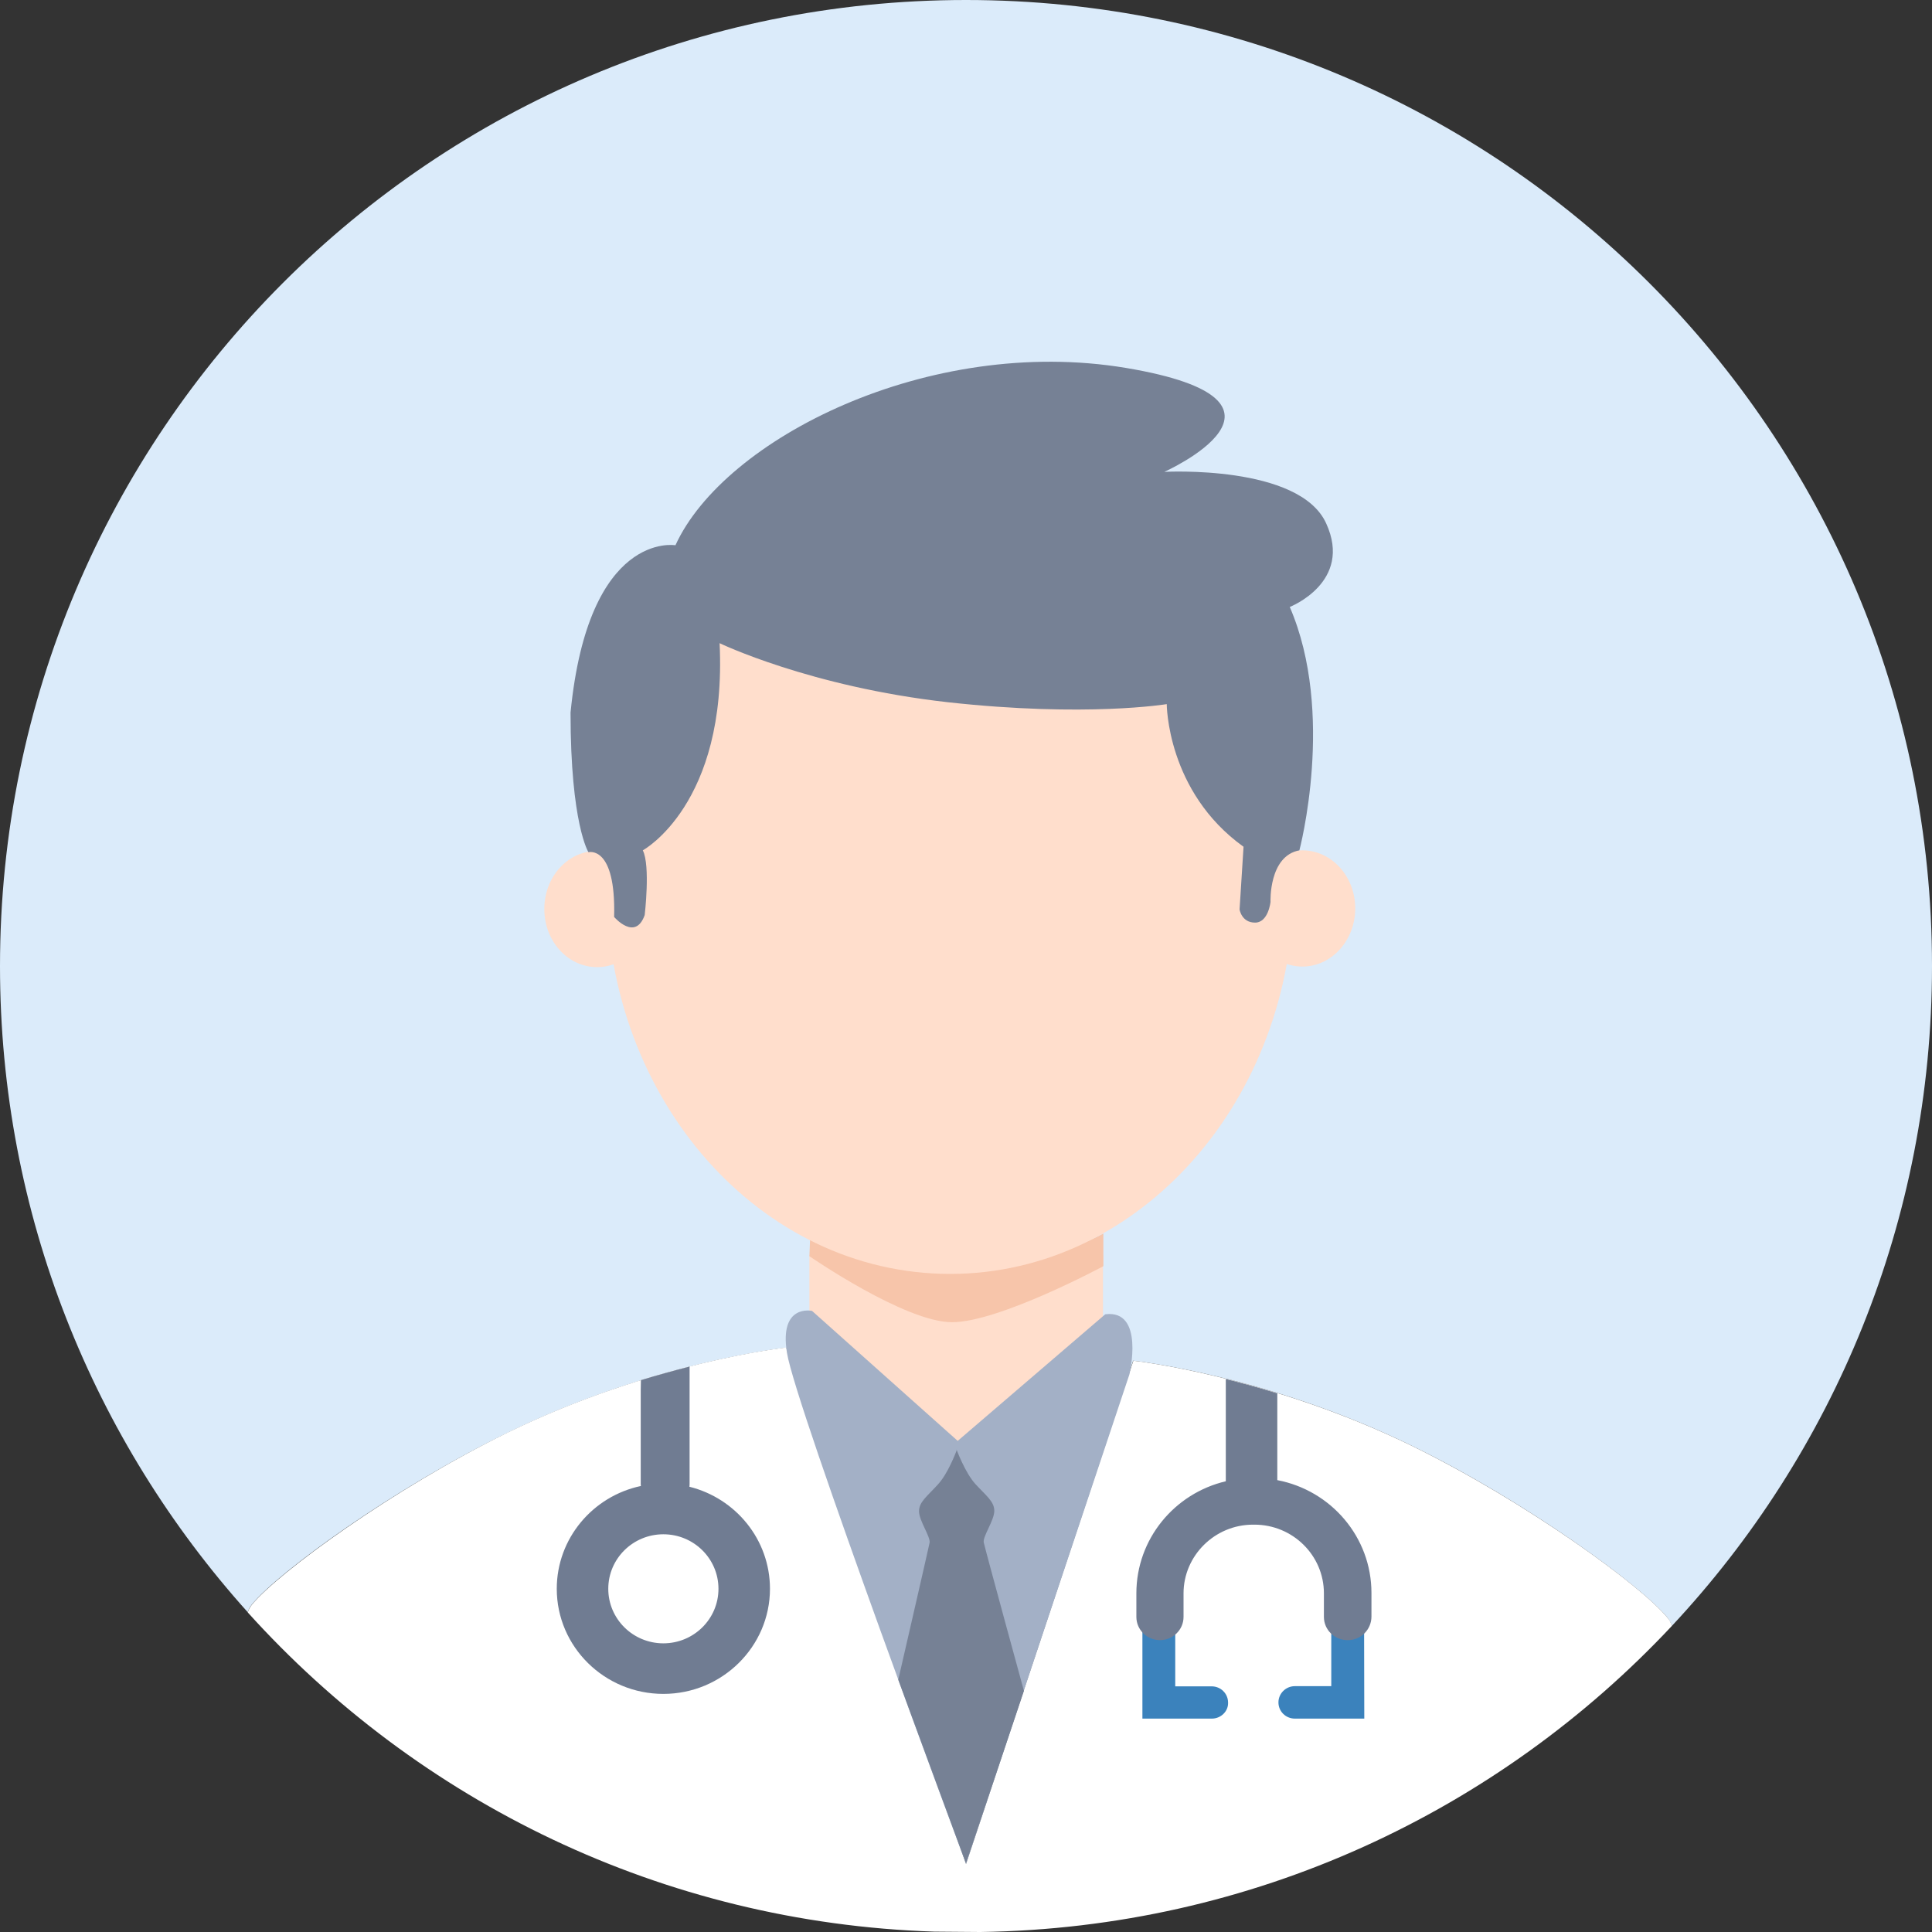 <?xml version="1.0" standalone="no"?><!DOCTYPE svg PUBLIC "-//W3C//DTD SVG 1.1//EN" "http://www.w3.org/Graphics/SVG/1.1/DTD/svg11.dtd"><svg class="icon" width="200px" height="200.00px" viewBox="0 0 1024 1024" version="1.1" xmlns="http://www.w3.org/2000/svg"><rect x="0" y="0" width="1024" height="1024" fill="#333333" stroke="none"/><path d="M269 759.4c76.6-37.4 147.7-45.1 147.7-45.1L512 988.1l88.6-266.9s71.1 7.7 147.7 45.1c60.4 29.5 121.4 74 135.5 91.1 1 1.3 1.8 2.8 2.3 4.4C971.7 770.2 1024 647.2 1024 512c0.1-282.8-229.1-512-512-512S0 229.3 0 512.1c0 131.6 49.7 251.6 131.3 342.4 0.5-1.5 1.2-2.9 2.2-4.1 14.1-17.2 75.1-61.6 135.5-91z" fill="#DBEBFA" /><path d="M883.8 857.4c-14-17.1-75.1-61.5-135.5-91.1-76.5-37.3-147.6-45.1-147.6-45.1L512 988v-0.1l-95.3-273.7s-71.1 7.7-147.7 45.1c-60.4 29.6-121.4 74.1-135.5 91.2-1 1.3-1.7 2.6-2.2 4.1 90.3 100.1 219.5 164.5 363.9 169.2 2.3 0 24.4 0.2 24.4 0.2 144.5-2.1 274.6-64.1 366.5-162.2-0.4-1.6-1.1-3-2.3-4.4z" fill="#FFFFFF" /><path d="M429 665.3h155.6v91.1l-77.8 10.4-77.8-10.4v-91.1z" fill="#FFDECC" /><path d="M430.4 694.8s-17.5-3.9-13.3 22.2c4.6 28.8 94.9 270.8 94.9 270.8l86.6-259.3s8.3-34.6-12.8-31.9l-78.2 67.1-77.2-68.9z" fill="#A3B0C6" /><path d="M542.7 896.2s-20.7-75.6-21.3-78.7 5.6-11.7 5.6-16.7-4.4-8.1-10-14.2c-5.6-6.2-10-18.3-10-18.3v0.6c-0.6 1.4-4.6 12.2-9.9 17.9-5.6 6.2-10 9.2-10 14.2s6.2 13.6 5.6 16.7c-0.6 3.1-16.6 72.6-16.6 72.6l35.9 97.4 30.7-91.5z" fill="#768195" /><path d="M344.5 481.8c0 16.9-12.5 30.8-28 30.8s-28-13.7-28-30.8S301 451 316.4 451c15.5 0.1 28.1 13.9 28.1 30.8m373.8-0.3c0 16.9-12.5 30.8-28 30.8-15.4 0-28-13.7-28-30.8 0-16.9 12.5-30.8 28-30.8 15.4 0 28 13.7 28 30.8" fill="#FFDECC" /><path d="M429.4 655.4s29.5 15.2 72.3 15.2c50.3 2.1 83.1-16.8 83.1-16.8v17.3s-55.2 29.7-80.2 29.7-75.6-35-75.6-35l0.4-10.4z" fill="#F7C5AA" /><path d="M723.1 910.9h-36.8c-4.8 0-8.7-3.8-8.7-8.6 0-4.7 3.9-8.6 8.7-8.6h19.3v-31.8c0-4.7 3.9-8.6 8.7-8.6s8.7 3.8 8.7 8.6l0.1 49z m-80.8 0h-36.8V862c0-4.7 3.9-8.6 8.7-8.6 4.8 0 8.7 3.8 8.7 8.6v31.8h19.3c4.8 0 8.7 3.8 8.7 8.6 0.2 4.5-3.7 8.5-8.6 8.5z" fill="#3B82BC" /><path d="M351.6 897.8c31.2 0 56.5-25.1 56.5-55.7 0-26.1-18.2-48-42.7-54.1 0.1-0.6 0.1-1.2 0.1-1.7v-62c-8.6 2.2-17.3 4.6-25.8 7.2 0 1.7-0.1 3.6-0.1 5.2v49.6c0 0.5 0 0.8 0.1 1.3-25.5 5.4-44.6 27.8-44.6 54.5 0 30.7 25.3 55.7 56.5 55.7z m0-84.6c16.1 0 29.2 12.9 29.2 28.9 0 16-13.1 28.9-29.2 28.9s-29.2-12.9-29.2-28.9c0-16 13.1-28.9 29.2-28.9z m375.3 43.6v-12.5c0-29.7-21.5-54.4-49.9-59.8v-46c-9-2.8-18.1-5.3-27.3-7.6v54.2c-27.2 6.4-47.4 30.6-47.4 59.4V857c0 6.8 5.6 12.3 12.5 12.3s12.5-5.5 12.5-12.3v-12.5c0-19.9 16.5-36.4 36.8-36.4h0.8c20.2 0 36.8 16.2 36.8 36.4V857c0 6.8 5.6 12.3 12.5 12.3 7.1 0.1 12.7-5.6 12.7-12.5z" fill="#707C92" /><path d="M685.7 469.7c0 113.4-81.6 205.5-182.1 205.5s-182.1-92-182.1-205.5 81.5-205.5 182-205.5 182.2 92.1 182.2 205.5" fill="#FFDECC" /><path d="M617.1 250.1s84.1-37.6-20.4-55.1c-104.5-17.4-213 37.6-238.7 94 0 0-46.1-8.1-55.6 88.7 0 59.1 9.5 74 9.5 74s14.6-4 13.6 34.3c0 0 11.2 13.1 16.2-1 0 0 3.1-26.2-1-34.3 0 0 44.8-24.3 40.7-109.8 0 0 47.9 23.1 121 31.3 73.3 8.1 116 1 116 1s0 46.4 40.7 75.6L657 482s1 7 8.2 7c7.1 0 8.2-11 8.2-11s-1-24.3 15.3-27.3c0 0 19.3-72.6-5.1-129 0 0 33.6-13.1 19.3-44.3-14.2-31.3-85.8-27.3-85.8-27.3" fill="#768195" /></svg>